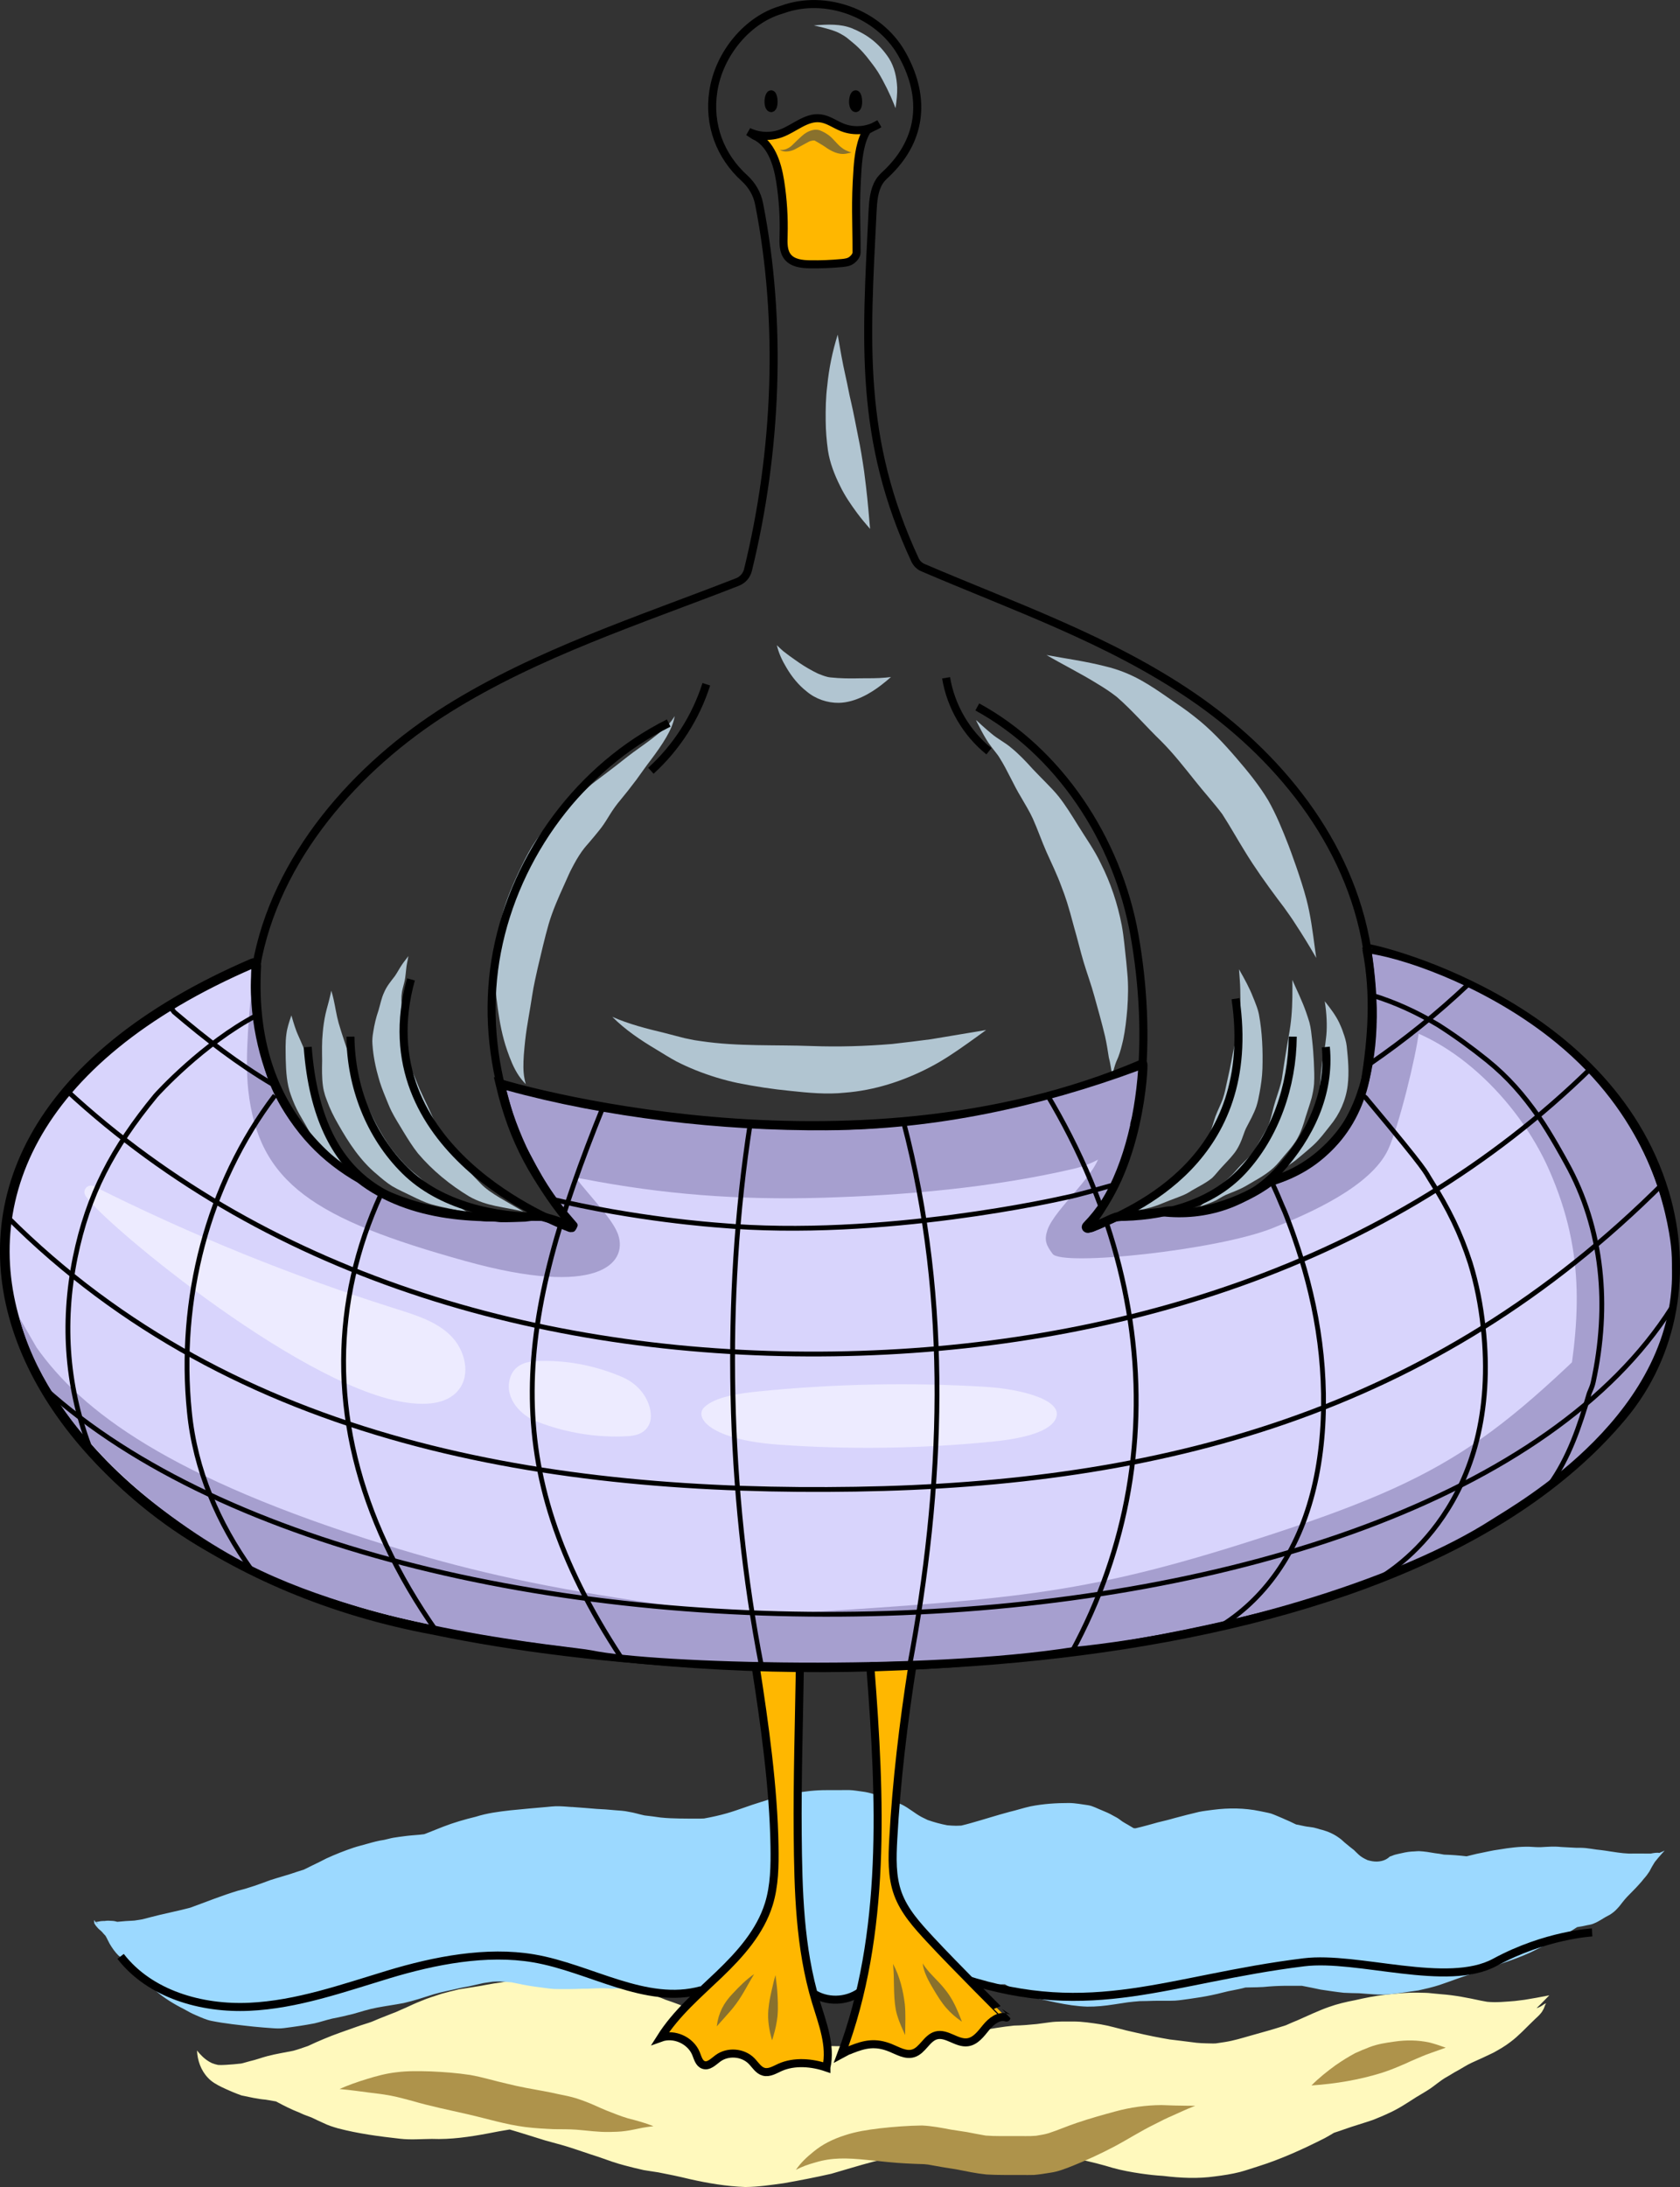 <?xml version="1.0" encoding="UTF-8" standalone="no"?>
<!-- Generator: Adobe Adobe Illustrator 24.2.0, SVG Export Plug-In . SVG Version: 6.00 Build 0)  -->

<svg
   version="1.1"
   x="0px"
   y="0px"
   width="2089.447"
   height="2718.824"
   viewBox="0 0 2089.447 2718.824"
   xml:space="preserve"
   id="svg157"
   sodipodi:docname="FoieGraph_logo_notext.svg"
   inkscape:version="1.1 (c4e8f9e, 2021-05-24)"
   xmlns:inkscape="http://www.inkscape.org/namespaces/inkscape"
   xmlns:sodipodi="http://sodipodi.sourceforge.net/DTD/sodipodi-0.dtd"
   xmlns="http://www.w3.org/2000/svg"
   xmlns:svg="http://www.w3.org/2000/svg"
   xmlns:rdf="http://www.w3.org/1999/02/22-rdf-syntax-ns#"
   xmlns:cc="http://creativecommons.org/ns#"
   xmlns:dc="http://purl.org/dc/elements/1.1/"><rect x="0" y="0" width="2089.447" height="2718.824" fill="#333333" stroke="none"/><defs
   id="defs161" /><sodipodi:namedview
   pagecolor="#ffffff"
   bordercolor="#666666"
   borderopacity="1"
   objecttolerance="10"
   gridtolerance="10"
   guidetolerance="10"
   inkscape:pageopacity="0"
   inkscape:pageshadow="2"
   inkscape:window-width="1280"
   inkscape:window-height="747"
   id="namedview159"
   showgrid="false"
   inkscape:zoom="0.12308296"
   inkscape:cx="1604.6087"
   inkscape:cy="824.64702"
   inkscape:window-x="0"
   inkscape:window-y="25"
   inkscape:window-maximized="0"
   inkscape:current-layer="svg157"
   inkscape:pagecheckerboard="0"
   width="3999px"
   fit-margin-top="0"
   fit-margin-left="0"
   fit-margin-right="0"
   fit-margin-bottom="0" />
<style
   type="text/css"
   id="style2">
	.st0{fill:#FFF9BD;}
	.st1{fill:#9CD9FF;}
	.st2{fill:#AE934B;}
	.st3{opacity:0.871;fill:#C3DAE8;}
	.st4{fill:none;stroke:#000000;stroke-width:10;stroke-miterlimit:10;}
	.st5{fill:#D8D4FC;stroke:#000000;stroke-width:12;stroke-miterlimit:10;}
	.st6{fill:#A69FCF;}
	.st7{fill:none;}
	.st8{fill:#EDEBFF;}
	.st9{fill:#FFB700;stroke:#000000;stroke-width:10;stroke-miterlimit:10;}
	.st10{stroke:#000000;stroke-width:10;stroke-miterlimit:10;}
	.st11{fill:none;stroke:#000000;stroke-width:7;stroke-miterlimit:10;}
	.st12{opacity:0.871;fill:#786634;}
	.st13{fill:none;stroke:#000000;stroke-width:6;stroke-miterlimit:10;}
	.st14{stroke:#000000;stroke-miterlimit:10;}
	.st15{font-family:'CourierPrime';}
	.st16{font-size:350.534px;}
	.st17{letter-spacing:7;}
</style>
<g
   id="Layer_9"
   transform="translate(-928.184,-328.886)">
	<path
   class="st0"
   d="m 2848.04,2820.84 c -0.88,0.81 -2.04,1.17 -2.94,1.95 -1.15,0.67 -2.4,1.16 -3.59,1.78 -0.75,0.26 -1.5,0.48 -2.26,0.69 1.67,-1.55 3.32,-3.12 4.94,-4.74 3.64,-3.7 7.28,-7.39 10.9,-11.11 -5.39,1.04 -10.79,2.06 -16.18,3.06 -14.78,2.66 -15.25,2.63 -26.67,3.98 -11.38,0.88 -22.92,2.11 -34.32,1.01 -2.57,-0.43 -5.13,-0.93 -7.7,-1.4 -16.25,-3.52 -32.59,-6.79 -49.2,-8.01 -5.4,-0.39 -10.76,-1.11 -16.15,-1.55 -4.5,-0.36 -9.03,-0.21 -13.54,-0.43 -13.51,-0.2 -27.02,1.06 -40.43,2.63 -12.57,1.41 -24.96,3.88 -37.28,6.71 -11.02,2.12 -22.01,4.64 -32.58,8.43 -13.13,4.64 -25.68,10.67 -38.41,16.27 -5.12,2.08 -10.19,4.26 -15.23,6.53 -14.52,4.68 -29.2,8.87 -43.91,12.89 -10.52,2.99 -20.97,6.23 -31.8,7.92 -3.82,0.6 -7.64,1.17 -11.47,1.73 -3.9,0.22 -7.83,-0.06 -11.74,-0.09 -4.05,-0.1 -8.1,-0.29 -12.12,-0.69 -6.97,-0.95 -13.95,-1.79 -20.93,-2.64 -4.14,-0.46 -8.28,-1 -12.42,-1.49 -2.92,-0.5 -5.84,-1.05 -8.77,-1.55 -15.35,-2.69 -30.53,-6.27 -45.72,-9.77 -10.49,-2.59 -20.88,-5.75 -31.55,-7.52 -11.27,-1.71 -22.49,-3.47 -33.89,-3.49 -9.85,0.11 -19.77,-0.34 -29.56,1.03 -5.28,0.67 -10.56,1.4 -15.83,2.13 -9.48,0.93 -18.98,1.78 -28.5,1.93 -14.07,1.4 -28,3.94 -41.95,6.21 -16.66,2.99 -33.38,5.75 -49.92,9.38 -19.07,4.66 -38.45,7.95 -57.81,11.14 -0.78,0.05 -1.55,0.11 -2.33,0.14 -11.67,0.85 -23.22,-1.71 -34.88,-1.33 -15.33,-0.14 -30.67,0.34 -45.99,-0.21 -8.72,-0.32 -17.38,-1.34 -26.04,-2.29 -19.18,-2.88 -38.25,-6.29 -56.73,-12.34 -17.78,-4.57 -35.39,-9.82 -52.54,-16.34 -10.4,-4.86 -20.98,-9.3 -31.57,-13.74 -10.92,-4.68 -21.98,-8.99 -33.28,-12.68 -1.46,-0.61 -2.92,-1.21 -4.39,-1.79 -9.04,-3.59 -18.15,-7.03 -27.25,-10.46 -7.58,-2.11 -15.43,-3.14 -23.15,-4.63 -6.19,-1.28 -12.44,-2.21 -18.71,-2.99 -8.61,-1.3 -17.2,-2.7 -25.86,-3.69 l -1.57,-0.18 c -7.33,-1.03 -14.67,-2.02 -22.07,-2.34 -10.19,-0.34 -20.4,-0.07 -30.6,-0.14 -9.12,0 -18.25,-0.03 -27.33,0.96 -7.96,1.04 -15.91,2.1 -23.79,3.64 -6.11,0.83 -12.21,1.74 -18.26,2.95 -11.3,2.26 -22.74,3.71 -34.1,5.63 -7.19,1.61 -14.31,3.57 -21.43,5.47 -8.7,2.9 -17.52,5.48 -25.94,9.12 -6.48,2.5 -12.75,5.47 -19.06,8.37 -4,1.76 -8.04,3.43 -12,5.28 -3.89,1.43 -7.72,3.02 -11.59,4.53 -6.31,2.42 -12.56,4.99 -18.77,7.66 -6.17,2.22 -12.52,3.91 -18.67,6.2 -13.62,4.93 -27.42,9.42 -40.75,15.12 -6.57,2.72 -13.07,5.62 -19.5,8.66 -0.16,0.06 -0.33,0.12 -0.49,0.18 -5.98,2.01 -11.89,4.23 -18,5.83 -10.7,2.21 -21.53,3.81 -32.1,6.61 -7.29,1.9 -14.32,4.65 -21.68,6.27 -3.67,0.87 -7.23,2.19 -10.92,2.95 -6.38,0.67 -12.75,1.36 -19.16,1.66 -1.72,0.1 -3.44,0.17 -5.17,0.21 -1.46,0.03 -2.93,0 -4.39,-0.09 -2.66,-0.51 -5.27,-1.33 -7.79,-2.33 -1.17,-0.54 -2.3,-1.14 -3.39,-1.81 -5.9,-3.49 -10.84,-8.47 -15.06,-13.82 0.56,12.37 4.86,24.74 13.51,33.8 4.77,5.25 11.04,8.67 17.33,11.76 8.04,3.79 16.21,7.41 24.61,10.32 9.88,2.01 19.71,4.41 29.79,5.2 1.87,0.29 3.75,0.56 5.61,0.92 2.48,0.42 4.96,0.87 7.44,1.34 9.6,5.17 19.33,10.12 29.51,14.02 0.59,0.27 1.18,0.54 1.75,0.86 3.97,1.92 8.21,3.17 12.3,4.82 0.03,0.01 0.05,0.02 0.08,0.03 0.3,0.13 0.61,0.26 0.91,0.39 4.79,2.31 9.58,4.6 14.45,6.74 -0.03,-0.01 -0.06,-0.03 -0.09,-0.04 5.84,2.93 12.07,4.86 18.32,6.66 25.27,6.6 51.22,10.01 77.14,12.89 13.12,1.53 26.34,0.29 39.5,0.21 23.48,0.92 46.79,-2.52 69.8,-6.83 8.92,-1.85 17.91,-3.38 26.9,-4.87 14.75,4.3 29.38,9.03 44.06,13.55 8.78,2.58 17.7,4.68 26.45,7.38 13.62,4.18 27.02,9.09 40.61,13.35 10.54,3.75 21.05,7.6 31.9,10.37 7.87,2.05 15.73,4.12 23.69,5.81 6.04,1.1 12.15,1.79 18.2,2.82 13.08,2.48 26.13,5.24 39.08,8.39 22.66,5.13 45.73,8.98 68.97,9.82 16.04,-0.11 32,-2.53 47.87,-4.7 19.81,-3.46 39.55,-7.33 59.17,-11.77 17.35,-4.98 34.57,-10.38 52.03,-14.96 3.28,-0.85 6.59,-1.59 9.93,-2.13 3.95,-0.53 7.91,-1.07 11.86,-1.62 12.61,-1.54 25.35,-1.23 38.03,-1.36 52.62,-0.06 105.25,-0.01 157.87,-0.02 8.84,0.22 17.75,-0.41 26.57,0.25 4.92,0.77 9.83,1.58 14.73,2.44 13.12,2.9 26.17,6.14 39.02,10.08 11.24,3.15 22.77,5.21 34.31,6.94 9.46,1.39 18.94,2.5 28.49,3.04 21.37,2.62 43.13,3.66 64.5,0.6 10.36,-1.3 20.71,-2.86 30.85,-5.44 7.56,-2 14.94,-4.59 22.39,-6.93 28.76,-9 56.25,-21.58 83.1,-35.16 3.89,-2.13 7.73,-4.36 11.53,-6.66 4.41,-1.41 8.8,-2.91 13.15,-4.47 11.62,-4.16 23.53,-7.47 35.19,-11.5 6.87,-2.72 13.72,-5.55 20.38,-8.74 11.89,-5.34 22.73,-12.69 33.69,-19.67 5.9,-3.55 11.89,-6.96 17.61,-10.79 2.46,-1.69 4.83,-3.51 7.19,-5.34 4.53,-3.41 9.07,-6.85 14.08,-9.52 3.85,-2.1 7.41,-4.68 11.34,-6.64 6.28,-3.4 12.2,-7.45 18.7,-10.44 8.94,-3.87 17.71,-8.11 26.5,-12.26 7.56,-4.08 15.01,-8.39 21.79,-13.66 5.16,-3.79 9.83,-8.17 14.45,-12.6 5.28,-5.42 10.83,-10.56 16.17,-15.9 3.37,-3.12 6.93,-6.19 9.23,-10.21 0.22,-0.84 0.96,-1.47 1.26,-2.26 0.34,-0.74 0.55,-1.53 0.93,-2.26 0.66,-1.35 0.83,-2.89 1.82,-4.07 0.15,-0.19 0.28,-0.4 0.38,-0.63 -0.42,0.13 -0.83,0.29 -1.23,0.46 -0.66,0.21 -1.29,0.59 -1.87,1.03 z m -1589.18,118.25 c 0,0 0,0 0,0 2.06,0.28 4.11,0.56 6.17,0.83 -2.06,-0.28 -4.11,-0.55 -6.17,-0.83 z"
   id="path4" />
	<path
   class="st1"
   d="m 2996.66,2630.34 c -1.3,0.48 -2.95,1.22 -4.71,2.06 -2.62,-0.64 -6.94,0.03 -10.79,0.8 -9.12,-0.07 -18.23,-0.12 -27.34,-0.03 -4.39,-0.14 -8.76,-0.66 -13.11,-1.22 -3.27,-0.55 -6.55,-1.03 -9.85,-1.45 -3.85,-0.67 -7.73,-1.18 -11.59,-1.68 -1.78,-0.22 -3.56,-0.4 -5.34,-0.59 -4.48,-0.72 -8.98,-1.33 -13.5,-1.89 -4.12,-0.41 -8.26,-0.36 -12.39,-0.37 -6.18,-0.42 -12.37,-0.55 -18.54,-0.99 -8.17,-0.91 -16.34,-0.23 -24.51,0.21 -4.84,0.24 -9.66,-0.3 -14.49,-0.5 -12.52,-0.31 -24.96,1.29 -37.29,3.37 -9.49,1.19 -18.75,3.6 -28.14,5.36 -4.31,0.97 -8.61,2.03 -12.89,3.15 -9.32,-1.1 -18.67,-1.82 -28.06,-2.1 -0.06,-0.01 -0.12,-0.02 -0.18,-0.04 -3.61,-0.79 -7.28,-1.25 -10.95,-1.71 -6.5,-1.1 -13,-2.25 -19.59,-2.54 -3.08,-0.08 -6.13,0.44 -9.21,0.44 -5.84,0.38 -11.57,1.74 -17.27,3.04 -2.46,0.51 -4.89,1.14 -7.17,2.17 -1.04,0.37 -2.08,0.75 -3.13,1.12 -5.56,5.56 -14.11,7.02 -21.84,5.71 -1.91,-0.32 -3.79,-0.78 -5.65,-1.32 -4.43,-1.94 -8.25,-4.15 -11.07,-6.8 -2.1,-1.78 -3.89,-3.87 -5.9,-5.73 -5.55,-4.41 -3.4,-2.53 -9.39,-7.51 -3.17,-2.38 -5.74,-5.46 -9.09,-7.63 -6.31,-4.63 -13.53,-7.9 -21.08,-9.95 -2.89,-0.56 -5.61,-1.75 -8.48,-2.31 0.16,0.02 0.33,0.04 0.49,0.07 -1.96,-0.58 -3.98,-0.92 -6.01,-1.16 -1.07,-0.21 -2.16,-0.33 -3.24,-0.47 -0.09,-0.01 -0.19,-0.01 -0.29,-0.02 -0.18,-0.01 -0.31,-0.01 -0.41,-0.02 -0.05,-0.01 -0.08,-0.02 -0.14,-0.03 -0.44,-0.08 -0.89,-0.15 -1.34,-0.21 -1.04,-0.25 -2.1,-0.42 -3.16,-0.56 0.22,0.03 0.44,0.06 0.66,0.09 -1.49,-0.33 -2.98,-0.65 -4.49,-0.9 0.08,0.01 0.17,0.02 0.25,0.03 -2.85,-0.66 -4.52,-1.01 -6.19,-1.21 -0.59,-0.28 -1.18,-0.56 -1.77,-0.83 -4.04,-2.08 -8.19,-3.89 -12.37,-5.66 -0.86,-0.4 -1.73,-0.8 -2.6,-1.19 -4.78,-1.96 -9.47,-4.15 -14.34,-5.87 -4.65,-1.34 -9.47,-2 -14.19,-3.1 -19.05,-3.96 -38.66,-4.1 -57.92,-1.63 -5.87,0.8 -11.77,1.42 -17.58,2.6 -10.35,2.42 -20.66,5.07 -30.92,7.84 -6.63,1.99 -13.38,3.54 -20.11,5.16 -9.29,2.63 -18.6,5.24 -28.01,7.41 -0.37,-0.01 -0.75,-0.02 -1.12,-0.05 -0.36,-0.02 -0.73,-0.05 -1.09,-0.07 -0.02,-0.01 -0.04,-0.01 -0.06,-0.02 -1.22,-0.66 -2.42,-1.34 -3.58,-2.09 -4.59,-2.95 -9.62,-5.15 -13.85,-8.67 -2.55,-2.05 -5.53,-3.4 -8.38,-4.97 -4.36,-2.6 -9.05,-4.54 -13.73,-6.49 -5.67,-2.17 -11.08,-5.36 -17.13,-6.34 -7.86,-1.06 -15.73,-2.68 -23.67,-2.74 -16.1,-0.04 -32.23,1.03 -48.04,4.18 -8.74,1.9 -17.25,4.79 -25.97,6.81 -15.77,4.19 -31.31,9.23 -47.02,13.65 -4.34,1.17 -8.68,2.46 -13.08,3.43 -2.16,0.14 -4.32,0.21 -6.49,0.22 -3.71,-0.03 -7.42,-0.3 -11.12,-0.64 -8.2,-1.58 -16.29,-3.8 -24.17,-6.54 -2.49,-1.23 -4.97,-2.47 -7.48,-3.66 -8.66,-4.61 -16.06,-11.35 -24.93,-15.63 -4.53,-1.86 -8.99,-3.89 -13.56,-5.65 -3.03,-1.04 -6.13,-1.9 -9.14,-3.01 -8.37,-3.15 -16.86,-6.22 -25.78,-7.33 -5.47,-0.62 -10.9,-1.76 -16.41,-1.91 -9.25,-0.04 -18.5,-0.02 -27.75,0.07 -28.12,-0.15 -55.79,6.11 -82.41,14.81 -14.24,4.25 -28.05,9.88 -42.33,13.98 -9.32,2.68 -18.82,4.73 -28.37,6.47 -6.54,0.34 -13.1,0.11 -19.64,0.14 -7.42,-0.06 -14.85,-0.1 -22.26,-0.46 -4.06,-0.18 -8.11,-0.48 -12.16,-0.9 -6.64,-0.98 -13.29,-1.85 -19.95,-2.59 -0.02,0 -0.05,-0.01 -0.07,-0.01 -6.48,-1.36 -12.79,-3.47 -19.35,-4.46 -5.97,-1.37 -12.05,-1.56 -18.12,-2.07 -7.29,-0.77 -14.6,-1.2 -21.92,-1.56 -9.74,-0.87 -19.49,-1.58 -29.24,-2.3 -0.32,-0.04 -0.64,-0.09 -0.97,-0.13 -0.23,0.03 -0.45,0.06 -0.67,0.08 -6.73,-0.5 -13.47,-1.12 -20.23,-0.97 -3.41,0.17 -6.8,0.45 -10.18,0.83 -15.33,1.32 -30.65,2.68 -45.96,4.23 -14.5,1.64 -29.05,3.5 -43,7.94 -13.83,3.37 -27.55,7.31 -40.84,12.47 -7.08,2.73 -14.1,5.63 -21.17,8.41 -0.77,0.29 -1.54,0.58 -2.31,0.86 -1.93,0.21 -3.85,0.44 -5.78,0.67 -6.15,0.54 -12.32,0.93 -18.45,1.76 -4.79,0.69 -9.61,1.18 -14.37,2.03 -3.77,0.69 -7.43,1.86 -11.18,2.6 -7.02,0.98 -13.85,2.84 -20.66,4.77 -5.8,1.7 -11.71,3.06 -17.45,4.96 -11.49,3.86 -22.76,8.32 -33.77,13.38 -5.92,3 -11.8,6.06 -17.82,8.84 -3.37,1.59 -6.67,3.31 -10,4.96 -2.82,0.96 -5.68,1.81 -8.52,2.72 -10.95,3.89 -22.22,6.77 -33.27,10.37 -13.19,4.92 -26.42,9.8 -40.12,13.12 -20.21,6.03 -39.75,14.04 -59.58,21.2 -16.51,4.42 -33.35,7.51 -49.86,11.93 -12.54,3.3 -8.77,2.4 -19.63,4.09 -3.57,0.32 -7.16,0.31 -10.73,0.61 -3.46,0.38 -6.93,0.64 -10.4,0.91 -2.16,-0.62 -4.37,-1.08 -6.64,-1.15 -3.13,-0.27 -6.25,-0.42 -9.36,0.16 -0.12,-0.02 -1.54,0.03 -1.88,-0.01 -1.82,-0.03 -3.64,0.29 -5.41,0.71 -1.28,0.38 -2.64,0.33 -3.96,0.47 -0.66,-0.75 -1.22,-1.59 -1.65,-2.49 -0.23,1.46 -0.02,2.85 0.46,4.14 -0.25,0.01 -0.5,0.02 -0.75,0.03 0.35,0.23 0.69,0.45 1.03,0.68 0.74,1.62 1.88,3.09 3.13,4.38 1.72,2.21 4.13,3.73 6.02,5.74 0.49,0.62 1.25,1.56 1.57,1.87 0.92,0.94 1.83,1.88 2.69,2.86 1.88,3.15 3.27,6.55 5.06,9.75 3.12,5.29 6.62,10.41 11.02,14.73 3.39,2.86 6.84,5.71 10.65,7.99 0.43,0.23 0.88,0.44 1.31,0.67 1.17,1.78 2.39,3.52 3.79,5.15 6.24,7.35 13.16,14.1 20.38,20.49 3.52,3.01 6.62,6.48 10.13,9.49 10.59,9.16 22.63,16.55 35.12,22.82 4.92,2.78 9.86,5.55 15.09,7.71 6.15,2.62 12.31,5.53 18.9,6.93 17.39,3.49 35.1,5.24 52.71,7.19 7.78,0.77 15.56,1.42 23.36,1.94 4.79,0.36 9.6,0.56 14.37,-0.1 12.65,-1.58 25.47,-3.48 38.01,-5.89 7.44,-1.71 14.67,-4.2 22.1,-5.95 8.75,-1.59 17.39,-3.68 26.03,-5.8 9.68,-2.77 19.31,-5.89 29.23,-7.73 11.17,-2.14 22.47,-3.63 33.63,-5.77 12.68,-2.88 25.01,-7.03 37.4,-10.95 10.17,-3 20.64,-4.85 30.94,-7.34 4.25,-1.11 8.62,-1.62 12.9,-2.53 5.76,-1.21 11.46,-2.67 17.21,-3.88 0.38,-0.09 0.76,-0.16 1.15,-0.23 3.7,-0.47 7.39,-1.04 11.07,-1.63 6.14,-0.45 12.31,-0.32 18.42,0.41 1.53,0.12 3.06,0.22 4.59,0.33 0.16,0.02 0.31,0.04 0.47,0.06 6.17,1.09 12.25,2.67 18.44,3.67 6.62,1.25 13.31,2.1 19.99,2.94 4.84,0.7 9.69,1.38 14.58,1.65 11.93,0.31 23.87,0.16 35.79,-0.32 7.25,0.24 14.47,-0.55 21.72,-0.59 5.17,-0.09 10.33,0.26 15.48,0.51 10.74,-0.33 21.49,-0.42 32.2,-1.49 1.14,-0.1 2.28,-0.23 3.42,-0.36 -2.47,0.47 -4.94,0.88 -7.43,1.06 -0.43,0.04 -1.82,-0.39 -0.7,0.14 3.37,1.56 7.27,1.58 10.86,2.42 6.73,1.23 13.51,2.2 20.33,2.63 1.78,1.54 4.24,1.86 6.51,2.23 4.5,0.81 9.07,0.46 13.61,0.5 9.98,0.12 20,-1.17 29.53,-4.18 0.64,-0.16 1.28,-0.35 1.92,-0.5 1.82,-0.14 3.56,-0.57 4.96,-1.91 0.64,-0.49 1.18,-1.02 1.65,-1.58 6.04,0.86 12.1,1.55 18.2,1.88 17.59,1.02 35.22,0.54 52.83,0.75 9.38,0.2 18.64,-1.32 27.91,-2.62 4.09,-0.68 8.18,-1.42 12.27,-2.17 2.3,2.89 6.14,4.96 10.25,6.19 0.91,0.35 1.83,0.66 2.77,0.93 0.82,2.22 2.37,4.16 4.53,5.29 2.36,1.56 5.34,1.32 8,1.97 9.12,1.4 18.5,2.1 27.66,0.7 4.28,-0.5 8.18,-2.47 12.04,-4.24 0.65,-0.32 1.29,-0.65 1.94,-0.97 1,-0.21 2,-0.42 3,-0.65 3.69,-0.88 7.3,-2.07 10.9,-3.27 3.22,-0.49 7.46,-1.2 13.17,-2.35 7.9,-1.26 15.68,-3.01 23.42,-5 8.6,-2.11 17.21,-4.15 25.74,-6.54 6.23,-1.69 12.34,-3.83 18.56,-5.56 2.15,-0.19 4.92,-0.31 10.09,-0.33 6.5,-0.01 13.02,-0.23 19.49,0.39 3.32,0.83 6.65,1.67 10.03,2.26 3.58,0.97 7.19,1.83 10.8,2.68 5.57,1.55 10.95,3.77 16.72,4.51 6.15,1.05 12.38,1.13 18.59,1.58 3.91,0.36 7.82,0.34 11.74,0.19 10.02,5.63 20.26,10.87 30.84,15.33 4.13,1.46 8.52,2.02 12.78,3.02 6.82,1.42 13.62,2.96 20.45,4.36 12.61,2.62 25.43,4.66 38.32,5.07 11.05,0.16 22.04,-1.01 32.95,-2.7 5.84,-0.96 11.69,-1.76 17.54,-2.66 4.95,-0.59 9.91,-1.12 14.88,-1.46 6.02,-0.13 12.05,-0.16 18.06,-0.44 1.05,0 2.09,-0.01 3.14,-0.01 7.58,-0.09 15.17,0.11 22.75,-0.19 6.28,-0.42 12.49,-1.52 18.74,-2.31 0.36,-0.05 0.72,-0.1 1.08,-0.16 8.64,-1.19 17.24,-2.59 25.78,-4.39 9.31,-1.81 18.36,-4.74 27.73,-6.27 4.74,-0.98 9.51,-1.87 14.16,-3.2 9.88,-0.25 19.77,-0.12 29.62,-1.27 8.02,-0.61 16.04,-0.89 24.08,-0.84 5.51,0.11 11.06,-0.17 16.57,0.01 7.85,1.48 15.67,3.1 23.49,4.75 9.49,1.36 18.96,2.89 28.5,3.9 6.35,0.41 12.72,0.42 19.08,0.59 12.61,0.91 25.28,2.38 37.94,1.33 7.09,-0.71 14.13,-1.76 21.18,-2.77 4.87,-0.63 9.73,-1.3 14.58,-2.06 8.83,-1.93 17.65,-3.97 26.26,-6.74 14.87,-4.92 29.35,-11.02 44.53,-14.99 11.35,-3.63 22.52,-7.83 33.67,-12.04 11.77,-3.91 23.44,-8.23 34.74,-13.33 11.2,-5.36 22.23,-11.11 33.1,-17.11 5.38,-2.94 10.96,-5.52 16.16,-8.8 3.05,-1.82 6.05,-3.72 9.02,-5.68 4.48,-0.67 8.93,-1.52 13.33,-2.56 2.83,-0.44 5.62,-1.03 8.2,-2.32 2.77,-1.03 5.28,-2.59 7.84,-4.05 3.67,-2.37 7.49,-4.48 11.37,-6.5 3.33,-2.11 6.48,-4.56 9.1,-7.53 2,-1.98 3.72,-4.19 5.39,-6.45 5.14,-6.33 2.47,-3.28 6.8,-8.11 4.93,-5.26 10.25,-10.16 14.99,-15.59 2.11,-2.36 4.26,-4.7 6.15,-7.25 0.56,-0.63 1.13,-1.25 1.66,-1.91 1.32,-1.45 2.41,-3.08 3.51,-4.69 0.55,-0.71 1.09,-1.43 1.54,-2.2 2.02,-4 4.23,-7.91 6.65,-11.68 0.07,-0.09 0.11,-0.15 0.14,-0.19 1.81,-2.33 5.72,-6.99 9.13,-10.79 1.01,-1.15 2.22,-2.14 2.97,-3.51 -0.55,0.44 -1.13,0.82 -1.78,1.05 z m -1947.55,89.44 c -0.58,-0.32 -1.18,-0.68 -1.59,-0.96 -0.19,-0.18 -0.37,-0.38 -0.54,-0.58 0.4,0.24 0.82,0.46 1.22,0.69 0.49,0.31 1.11,0.6 1.77,0.86 -0.28,0 -0.57,-0.01 -0.86,-0.01 z m 1028,38.76 c -0.94,0.09 -1.88,0.18 -2.82,0.3 0.04,-0.01 0.08,-0.01 0.12,-0.02 -5.16,0.64 -10.36,0.88 -15.56,1.22 1.61,-0.42 3.23,-0.84 4.85,-1.23 4.48,-0.27 8.98,-0.32 13.48,-0.3 -0.03,0.01 -0.05,0.02 -0.07,0.03 z"
   id="path6" />
	<path
   class="st2"
   d="m 1709.33,2962.38 c -9.23,-2.72 -18.14,-6.4 -27.11,-9.88 -0.02,-0.01 -0.05,-0.02 -0.07,-0.03 -10.61,-4.25 -18.86,-9.05 -37.26,-15.04 -7.23,-2.23 -14.69,-3.65 -22.11,-5.16 -6.1,-1.35 -12.2,-2.72 -18.37,-3.77 -15.02,-2.69 -30.04,-5.34 -44.85,-9.05 -15.58,-3.46 -30.85,-8.28 -46.59,-11.04 -16.39,-2.49 -32.91,-3.75 -49.46,-4.44 -14.01,-0.37 -28.1,-0.74 -42.03,1.06 -12.82,1.39 -25.28,4.77 -37.56,8.59 -11.35,3.48 -22.61,7.39 -33.45,12.25 15.67,1.48 25.13,2.95 39.12,4.71 11.23,1.47 10.5,1.06 24.18,3.46 9.25,1.71 18.29,4.31 27.38,6.69 22.69,6.65 45.88,11.29 68.91,16.57 23.76,5.42 47.17,12.76 71.41,15.83 11.9,1.5 23.89,2.14 35.87,2.68 9.29,0.11 18.58,-0.05 27.85,0.62 13.6,1.06 27.14,3.12 40.81,2.85 6.79,-0.12 13.59,-0.27 20.32,-1.26 7.03,-0.91 13.92,-2.61 20.88,-3.97 5.02,-0.9 8.94,-1.38 13.7,-1.97 -10.23,-4.11 -20.88,-7 -31.57,-9.7 z"
   id="path8" />
	<path
   class="st2"
   d="m 2414.8,2946.7 c -2.76,0.01 -5.52,-0.02 -8.28,-0.03 -11.32,-0.08 -22.63,-0.36 -33.93,-0.84 -19.34,0.16 -38.71,2.81 -57.36,7.95 -15.93,4.29 -31.82,8.78 -47.45,14.07 -11.98,3.93 -23.5,9.12 -35.5,12.96 -5.01,1.57 -10.24,2.25 -15.4,3.16 -8.86,0.82 -17.81,0.22 -26.7,0.42 -12.02,-0.14 -24.09,0.33 -36.08,-0.66 -7.88,-1.27 -15.69,-2.91 -23.53,-4.38 -6.51,-1.06 -13.04,-2.01 -19.57,-3 -11.97,-2.25 -24.01,-4.62 -36.2,-5.15 -17.54,0.24 -35.07,1.58 -52.5,3.55 -14.75,1.78 -29.55,3.98 -43.67,8.72 -14.04,4.49 -27.52,10.98 -38.88,20.48 -8.15,6.55 -15.87,13.77 -21.72,22.49 7.55,-4.17 15.7,-6.93 23.99,-9.22 20.94,-6.32 38.85,-5.81 65,-3.17 2.01,0.19 11.07,1.19 25.59,2.61 14.94,1.49 29.94,2.2 44.94,2.62 1.72,0.12 3.44,0.32 5.15,0.54 11.47,2.18 22.97,4.12 34.51,5.85 12.55,2.41 25.05,5.16 37.78,6.43 14.71,0.92 29.5,0.5 44.23,0.65 4.99,-0.02 9.99,0.1 14.98,-0.08 6.79,-0.56 13.53,-1.66 20.24,-2.77 9.85,-1.35 19.11,-5.09 28.29,-8.74 17.38,-6.97 34.38,-14.89 50.97,-23.58 17.03,-9.01 33.26,-19.5 50.59,-27.95 7.6,-3.96 15.24,-7.8 23.15,-11.08 -0.53,0.22 -1.05,0.44 -1.58,0.66 9.08,-4.01 18.03,-8.33 27.3,-11.88 0.56,-0.21 1.1,-0.42 1.64,-0.63 z"
   id="path10" />
	<path
   class="st2"
   d="m 2724.09,2873.71 c -5.81,-2.09 -11.66,-4.03 -17.64,-5.57 -14.46,-3.22 -29.45,-3.36 -44.07,-1.21 -10.36,1.41 -20.83,3.04 -30.64,6.76 -6.17,2.33 -12.24,4.9 -18.24,7.64 -8.37,4.52 -16.46,9.56 -24.27,15 -10.52,7.67 -20.79,15.76 -29.92,25.08 29.9,-1.97 59.74,-6.99 88.35,-15.95 12.63,-4.14 20.31,-7.78 23.41,-9 3.97,-1.65 7.9,-3.4 11.78,-5.25 8.22,-3.43 9.28,-4.06 13.35,-5.71 7.25,-3.19 17.18,-6.28 29.58,-10.86 0.15,-0.06 0.31,-0.11 0.46,-0.17 -0.73,-0.25 -1.44,-0.5 -2.15,-0.76 z"
   id="path12" />
</g>
<g
   id="Layer_6"
   transform="translate(-928.184,-328.886)">
	<path
   class="st3"
   d="m 1745.91,1241.78 c -11.22,8.99 -14.1,10.73 -23.4,17.5 -9.07,6.34 -17.74,13.2 -26.39,20.08 -9.14,7.03 -18.29,14.04 -27.53,20.92 -11.74,8.52 -20.52,20.25 -31.34,29.78 -8.14,7.16 -16.74,13.81 -24.47,21.44 -8.54,8.97 -16.13,18.85 -22.68,29.37 -6.42,10.51 -11.78,21.64 -17.1,32.74 -7.01,14.93 -13.5,30.16 -18.26,45.97 -6.86,23.19 -10.25,47.39 -11.07,71.53 -0.52,17.06 1.19,34.09 3.54,50.96 2.42,17.75 5.74,35.43 11.64,52.38 3.84,11.06 8.11,22.15 14.71,31.89 2.54,3.66 5.38,7.11 8.52,10.28 -0.63,-2.4 -1.2,-4.83 -1.65,-7.28 -1.71,-8.67 -1.43,-18.22 -0.79,-28.74 2.26,-28.62 4.61,-38.25 8.12,-59.85 4.22,-25.9 3.16,-21.43 9.16,-48.45 4.36,-18.2 8.45,-36.48 13.59,-54.48 4.89,-16.68 11.95,-32.61 19.11,-48.41 6.65,-14.71 6.38,-14.68 9.98,-21.5 3.61,-6.98 7.47,-13.84 12.01,-20.26 6.16,-8.37 3,-3.79 15.44,-18.7 4.06,-4.96 8.23,-9.83 11.84,-15.13 3.9,-5.62 7.22,-11.62 11.05,-17.29 2.09,-3.09 4.25,-6.13 6.55,-9.06 0.49,-0.59 0.99,-1.19 1.48,-1.78 7.42,-8.92 14.63,-18.03 21.58,-27.32 6.07,-8.34 11.93,-16.82 18.23,-24.99 6.79,-9.08 13.45,-18.29 19.13,-28.11 4.66,-8.14 8.93,-16.81 10.34,-26.16 -5.23,9.09 -13.28,16.14 -21.34,22.67 z"
   id="path15" />
	<g
   id="g21">
		<path
   class="st3"
   d="m 2161.39,1241.01 c -0.05,-0.04 -0.11,-0.1 -0.19,-0.16 0.07,0.05 0.13,0.1 0.19,0.16 0,-0.01 0,-0.01 0,0 z"
   id="path17" />
		<path
   class="st3"
   d="m 2330.24,1538.56 c -0.3,-3.34 -0.62,-6.69 -0.93,-10.03 l 0.62,6.67 c -0.26,-2.81 -0.52,-5.63 -0.79,-8.44 0.21,2.24 0.42,4.48 0.63,6.72 -0.28,-3.11 -0.57,-6.22 -0.87,-9.33 -1.71,-14.98 -2.84,-30.07 -5.57,-44.91 -5.13,-26.65 -13.73,-52.64 -26,-76.86 -7.93,-16.82 -18.87,-31.91 -28.6,-47.7 -7.46,-12.08 -14.92,-24.19 -23.68,-35.38 -4.89,-6.21 -10.52,-11.8 -15.99,-17.49 -5.5,-5.67 -11.11,-11.24 -16.53,-16.99 -8.55,-9.5 -17.35,-18.84 -27.35,-26.85 -7.46,-6.3 -16.35,-10.62 -23.79,-16.97 0,0 0.01,0.01 0.01,0.01 0,0 -0.01,-0.01 -0.01,-0.01 -0.15,-0.13 -0.32,-0.25 -0.47,-0.39 0.1,0.08 0.2,0.16 0.29,0.24 -1.79,-1.49 -3.58,-2.99 -5.36,-4.5 -4.51,-3.93 -8.95,-7.94 -13.34,-12 -0.06,-0.06 -0.17,-0.07 -0.23,-0.01 -0.05,0.05 -0.05,0.12 -0.02,0.19 0,0 -0.01,0 -0.01,0 0.33,0.78 0.72,1.52 1.09,2.28 1.14,2.21 2.26,4.43 3.39,6.64 3.23,6.35 6.74,12.57 10.61,18.54 6.57,9.51 10.79,13.5 14.24,19.32 9.9,15.72 16.93,33.01 26.63,48.85 4.94,8.7 10.31,17.17 14.46,26.28 6.15,13.67 10.98,27.9 17.04,41.61 6.4,14.28 13.31,28.35 18.64,43.09 4.85,12.38 8.36,22.65 15.78,50.8 4.19,14.29 7.56,28.81 11.82,43.09 4.23,14.04 9.36,27.8 13.21,41.96 4.68,16.74 9.39,33.49 13.45,50.4 1.88,8.65 3.36,17.39 4.65,26.15 1.27,4.87 1.35,5.58 2.29,10.83 0.74,4.11 1.38,8.24 1.88,12.39 0.62,-3.19 1.38,-6.36 2.25,-9.49 2.37,-8.27 2.85,-8.45 5.38,-14.49 2.62,-6.83 4.32,-13.96 5.99,-21.06 2.71,-12.73 4.06,-25.69 5.18,-38.64 1.05,-14.81 1.44,-29.72 0.01,-44.52 z m -803.97,261.94 c -21.86,-22.25 -34.98,-38.95 -46.85,-57.41 -7.51,-11.88 -12.7,-24.99 -18.7,-37.65 -3.62,-7.71 -7.4,-15.36 -10.85,-23.15 -2.69,-6.33 -5.13,-12.76 -7.8,-19.1 -0.51,-1.27 -1.02,-2.55 -1.52,-3.82 -0.49,-1.33 -0.96,-2.67 -1.38,-4.03 -2.04,-6.25 -3.56,-12.65 -5.74,-18.85 -1.89,-5.75 -3.41,-11.63 -4.2,-17.64 -0.37,-4.55 -0.7,-4.42 -0.97,-18.23 0.93,-21.49 -2.98,-28.67 0.93,-43.47 1,-4.14 2.3,-8.2 2.9,-12.43 0.88,-6.13 1.49,-14.94 2.3,-18.27 0.59,-3.02 1.3,-6.02 1.66,-9.07 -2.22,3.34 -4.91,6.33 -7.18,9.64 -3.47,4.88 -6.12,10.27 -9.51,15.19 -4.94,6.47 -10.32,12.78 -13.45,20.39 -3.36,7.08 -4.71,14.82 -6.95,22.27 -3.04,8.78 -5.21,17.81 -6.59,27 -0.89,5.02 -1.39,10.12 -0.98,15.22 0.5,7.06 1.87,21.5 7.35,40.47 2.26,8.79 5.61,17.26 9.04,25.65 2.37,5.75 4.57,11.58 7.36,17.15 4.32,8.61 9.64,16.69 14.53,24.98 5.71,9.41 11.51,18.78 18.36,27.42 17.94,21.2 39.83,39.04 63.55,53.41 22.76,12.81 42.68,12.72 67.51,18.92 -19.4,-11.95 -41.39,-22.49 -52.82,-34.59 z"
   id="path19" />
	</g>
	<path
   class="st3"
   d="m 1469.96,1810.2 c -3.07,-2.08 -12.77,-11.21 -20.58,-18.11 -10.33,-8.73 -6.3,-4.83 -15.01,-12.87 -7.46,-7.54 -14.3,-15.68 -20.76,-24.09 -11.71,-16.69 -21.02,-34.85 -29.61,-53.3 -4.83,-10.36 -9.69,-20.72 -14.07,-31.27 -2.86,-8.66 -4.34,-17.72 -6.77,-26.5 -4.33,-14.52 -9.61,-28.75 -13.78,-43.32 -2.78,-9.87 -4.13,-20.06 -6.41,-30.04 -0.85,-3.46 -1.64,-6.95 -2.79,-10.32 -0.42,2.85 -1.19,5.64 -1.83,8.45 -1.57,6.84 -3.7,13.54 -5.24,20.39 -1.71,7.72 -2.83,15.57 -3.52,23.45 -1.17,11.57 -0.92,23.2 -0.75,34.8 -0.21,10.44 -0.42,20.9 0.98,31.28 0.53,4.09 1.5,8.11 2.71,12.04 0.3,0.96 0.65,1.9 1.01,2.83 0.43,1.18 0.88,2.35 1.32,3.52 3.6,10.16 8.46,19.8 13.82,29.14 13.05,22.97 27.72,45.61 48.34,62.53 5.98,5.22 12.06,10.39 18.81,14.6 7.76,4.64 16.12,8.16 24.19,12.22 7.9,3.83 15.8,7.76 24.23,10.3 15.07,4.26 30.6,6.6 45.82,10.25 -13.21,-8.89 -27.28,-16.51 -40.11,-25.98 z"
   id="path23" />
	<path
   class="st3"
   d="m 1344.3,1755.18 c -4.17,-8.96 -3.66,-8.54 -7.09,-18.95 -2.73,-11.16 -5.65,-22.27 -9.34,-33.16 -2.13,-6.83 -4.15,-13.7 -5.81,-20.66 -0.17,-0.84 -0.18,-0.61 -0.13,0.03 -0.86,-5.51 -3.15,-10.91 -4.55,-16.28 -2.59,-8.92 -5.14,-17.86 -8.43,-26.55 -3.75,-10.68 -10.91,-25.05 -12.77,-30.65 0.1,0.25 0.27,0.72 0.53,1.4 -0.65,-1.79 -1.29,-3.58 -1.91,-5.37 -1.32,-3.79 -2.36,-7.67 -3.52,-11.51 -0.23,-0.77 -0.47,-1.53 -0.71,-2.29 -0.06,0.19 -0.12,0.37 -0.18,0.56 -2.5,7.36 -5.02,14.75 -5.99,22.49 -1.48,10.45 -0.93,21.06 -0.86,31.58 0.42,15.1 1.22,30.66 6.57,44.9 2.81,7.92 6.16,15.64 10.27,22.98 2.68,4.88 5.63,9.6 8.37,14.44 3.1,5.27 5.8,10.77 9.13,15.89 12.18,18.64 26.83,29.08 45.87,39.81 -7.54,-9.96 -13.53,-17.18 -19.45,-28.66 z"
   id="path25" />
	<path
   class="st3"
   d="m 2494.02,1590.31 c -0.83,-4.15 -2.09,-8.2 -3.61,-12.15 -1.19,-3.22 -2.4,-6.43 -3.78,-9.58 -4.52,-11.68 -10.58,-22.65 -16.79,-33.5 -0.22,-0.41 -0.43,-0.82 -0.64,-1.22 0.03,0.5 0.06,1 0.08,1.5 0.21,3.96 0.59,7.9 0.87,11.85 0.6,7.53 0.62,15.09 0.74,22.63 -0.05,5.95 0.3,11.93 -0.28,17.86 -1.44,12.41 -1.15,7.9 -2.49,16.66 0.21,-1.19 0.42,-2.39 0.62,-3.58 -0.35,1.95 -0.68,3.9 -1.01,5.84 -0.91,5.09 -1.85,10.17 -2.84,15.25 -5.54,25.59 -4.62,25.58 -10.31,50.35 -1.8,7.63 -3.02,15.44 -5.64,22.85 -2.58,7.35 -6.36,14.21 -9.03,21.52 -2.62,7.53 -4.49,15.32 -7.5,22.71 -2.39,4.49 -5.43,8.6 -8.25,12.83 -3.16,4.83 -6.21,9.74 -9.08,14.76 -1.27,2.22 -2.6,4.42 -4.11,6.48 -2.51,2.81 -5.28,5.39 -7.89,8.11 -4.46,4.46 -8.51,9.29 -12.89,13.82 -3.76,3.65 -7.91,6.87 -11.9,10.25 -6.54,5.35 -12.23,11.64 -18.84,16.91 -4.82,4.04 -10.83,7.36 -17.49,11.27 8.18,-1.45 16.35,-3.11 24.17,-5.96 5.82,-2.01 11.44,-4.53 17.19,-6.72 5.33,-2.01 3.07,-1.17 10.19,-3.86 4.6,-1.75 9.21,-3.54 13.41,-6.13 9.5,-6.08 20.07,-10.55 28.81,-17.76 4.34,-4.13 7.83,-9.06 11.98,-13.37 4.58,-5.12 9.57,-9.87 13.83,-15.27 6.47,-7.44 10.35,-16.75 13.5,-26 0.69,-2.13 1.54,-4.21 2.43,-6.27 0.18,-0.37 0.35,-0.75 0.54,-1.13 4.53,-8.79 9.5,-17.43 12.73,-26.81 1.85,-5.68 3.02,-11.55 4.06,-17.43 l -0.16,0.9 c 1.87,-10.01 3.33,-20.1 3.67,-30.29 0.65,-22.51 -0.19,-45.14 -4.29,-67.32 z"
   id="path27" />
	<path
   class="st3"
   d="m 2562.25,1648.77 c -0.46,-8.81 -1.08,-17.61 -2.08,-26.38 -0.88,-7.62 -1.47,-15.33 -3.5,-22.75 -5.53,-18.15 -9.64,-27.16 -18.12,-45.66 -1.02,-2.3 -2.05,-4.6 -3.02,-6.92 0.07,3.33 0.07,6.66 0.05,9.99 0.06,15.79 -0.38,31.59 -2.57,47.25 -1.2,9.22 -2.93,16.64 -5.44,32.62 -0.85,4.99 -1.6,10 -2.36,15 -0.9,6.22 -1.81,12.45 -2.83,18.66 -0.35,1.78 -0.76,3.54 -1.22,5.29 -2.51,9.55 -6.08,18.78 -8.69,28.31 -2.27,8.39 -3.84,17.02 -7.27,25.05 -2.28,4.51 -4.98,8.8 -7.52,13.16 -3.02,5.12 -5.65,10.47 -8.88,15.47 -6.28,9.3 -6.29,8.15 -17.68,19.89 -3.72,3.75 -6.96,7.95 -10.68,11.69 -4.71,4.76 -9.88,9.04 -14.73,13.67 -3.9,3.45 -8.1,9.61 -9.55,11.15 -4.82,5.35 -10.43,9.92 -15.85,14.63 6.95,-2.35 13.98,-4.6 20.55,-7.9 5.25,-3 9.98,-6.19 15.76,-8.23 5.56,-2.32 11.24,-4.41 16.63,-7.12 5.36,-2.66 10.33,-6.02 15.55,-8.92 11.16,-6.25 22.09,-13.46 30.26,-23.46 7.55,-9.47 16.36,-18.09 22.44,-28.64 4.78,-8.47 7.83,-17.69 10.46,-27.01 2.48,-8 5.34,-15.88 7.57,-23.95 1.39,-5.71 2.51,-11.52 2.99,-17.38 0.6,-9.17 0.08,-18.35 -0.27,-27.51 z"
   id="path29" />
	<path
   class="st3"
   d="m 2603.16,1629.68 c -0.7,-6.06 -2.47,-11.9 -4.59,-17.6 -0.7,-2 -0.81,-3.15 -4.89,-12.02 -4.49,-9.28 -10.76,-17.46 -17.12,-25.5 -0.25,-0.34 -0.51,-0.67 -0.76,-1.01 0.06,0.36 0.11,0.72 0.17,1.08 0.31,2.25 0.49,3.23 0.69,5 1.97,14.73 2.13,29.38 0.68,40.12 -2.66,24.15 -3.7,14.87 -6.62,47.99 -0.44,5.14 -0.64,10.31 -1.39,15.41 -1.46,7.61 -3.57,15.08 -6.47,22.27 -4.91,13.08 -4.58,10.79 -10.62,25.11 -0.08,0.19 -0.17,0.38 -0.26,0.57 -2.45,5.06 -5.14,10.01 -8.06,14.82 -4.26,6.65 -8.08,13.57 -12.19,20.31 -4.48,6.63 -9.18,13.19 -12.53,20.49 8.05,-7.24 12.08,-9.17 20.41,-15.42 7.36,-6.16 15.55,-12.79 22.51,-19.22 7.6,-7.08 13.73,-15.51 20.2,-23.6 11.93,-14.3 19.83,-31.96 22.04,-50.48 1.91,-16.04 0.5,-32.32 -1.2,-48.32 z"
   id="path31" />
	<path
   class="st3"
   d="m 2029.59,1171.27 c -10.23,0.95 -20.52,0.8 -30.78,0.85 -12.62,0.31 -25.27,0.27 -37.83,-1.1 -0.76,-0.09 -1.52,-0.22 -2.28,-0.33 -0.58,-0.12 -1.17,-0.25 -1.75,-0.39 -3.91,-0.99 -7.68,-2.48 -11.41,-4.01 -1.1,-0.51 -2.2,-1.02 -3.3,-1.52 1.02,0.47 2.03,0.93 3.05,1.4 -1.97,-0.97 -3.93,-1.93 -5.87,-2.96 -7.83,-4.16 -15.35,-8.89 -22.53,-14.09 -4.93,-3.47 -9.85,-6.95 -14.55,-10.72 -2.75,-2.36 -5.33,-4.91 -7.97,-7.38 2.3,9.96 6.7,19.23 11.97,27.94 6.56,11.16 14.81,21.47 25.05,29.47 11.09,9.39 25.63,14.37 40.12,14.21 20.78,-0.43 40.35,-12.62 52.08,-21.63 4.4,-3.29 8.6,-6.84 12.73,-10.47 -2.96,0.39 -5.71,0.65 -6.73,0.73 z"
   id="path33" />
	<path
   class="st3"
   d="m 2132.7,1613.03 c -15.6,2.6 -31.21,5.2 -46.81,7.81 -16.06,2.19 -32.16,4.02 -48.26,5.9 -33.2,2.75 -66.54,3.75 -99.83,2.53 -45.83,-1.72 -91.92,0.72 -137.44,-6.04 -10.22,-1.6 -5.21,-0.43 -20.69,-3.74 -8.42,-2.06 -16.77,-4.44 -25.19,-6.53 -21.99,-5.29 -44.01,-10.82 -64.76,-19.98 16.07,16.13 35.02,28.87 54.52,40.47 8.29,4.98 16.42,10.25 24.95,14.81 7.91,4.08 16.04,7.74 24.29,11.08 17,6.75 34.52,12.19 52.43,15.94 21.61,4.31 43.41,7.66 65.35,9.78 22.41,2.37 45.05,4.62 67.55,2.22 36.81,-2.82 72.57,-14.36 105.25,-31.3 16.74,-8.58 32.3,-19.21 47.63,-30.07 6.28,-4.3 14.43,-10.47 22.96,-16.55 -7.33,1.27 -14.64,2.48 -21.95,3.67 z"
   id="path35" />
	<path
   class="st3"
   d="m 2010.29,986.01 c -0.06,-0.66 -0.12,-1.31 -0.18,-1.97 -0.3,-3.34 -0.58,-6.69 -0.88,-10.03 -1.62,-18.48 -2.59,-30.51 -6.34,-59.32 -2.11,-14.3 -4.33,-28.57 -7.33,-42.71 -2.88,-14.28 -5.49,-28.62 -8.77,-42.82 -2.64,-10.75 -4.43,-21.69 -6.94,-32.47 -3.9,-17.12 -6.86,-34.44 -9.79,-51.75 -6.52,20.69 -10.92,41.99 -13.01,63.59 -1.88,14.43 -2.07,28.98 -1.95,43.51 0.09,12.32 1.13,24.65 2.82,36.85 2.39,15.49 8.17,30.27 15.15,44.23 5.81,12.09 13.47,23.19 21.42,33.96 4.91,6.56 10.18,12.86 15.58,19.02 0.09,0.1 0.18,0.2 0.27,0.31 -0.03,-0.14 -0.04,-0.27 -0.05,-0.4 z"
   id="path37" />
	<path
   class="st3"
   d="m 2563.55,1507.71 c -2.74,-20.45 -5.31,-40.99 -10.57,-60.98 -6.51,-24.96 -20.21,-61.73 -22.22,-66.87 -7.47,-19.2 -15.23,-38.38 -25.45,-56.31 -11.12,-18.49 -24.77,-35.25 -38.81,-51.58 -16.12,-18.78 -33.05,-36.99 -52.68,-52.16 -9.8,-7.91 -20.28,-14.93 -30.66,-22.06 -11.77,-8.19 -23.58,-16.37 -36.14,-23.33 -13.76,-7.62 -28.46,-13.48 -43.79,-17.09 -24.76,-6.4 -49.8,-9.74 -73.51,-14.13 20.86,12.16 42.54,22.86 63.07,35.6 8.48,5.07 16.77,10.46 24.52,16.59 19.52,17.02 36.34,36.82 54.95,54.79 15.32,15.31 28.63,32.39 42.14,49.27 11.04,14 23.15,27.14 33.85,41.39 9.86,15.21 18.65,31.08 28.22,46.47 12.42,20.38 26.34,39.79 40.57,58.93 2.57,3.51 5.23,6.95 7.87,10.4 4.8,6.82 9.78,13.52 14.19,20.6 8.46,12.83 16.53,25.92 24.23,39.23 0.63,1.09 1.25,2.19 1.87,3.29 -0.57,-4 -1.11,-8.03 -1.65,-12.05 z"
   id="path39" />
	<path
   class="st3"
   d="m 2044.03,437.94 c -0.59,-12.64 -3.25,-25.48 -10.18,-36.53 -13.07,-19.87 -28.99,-30.41 -46.23,-37.4 -13.86,-5.44 -29.46,-5.03 -47.27,-3.49 13.39,2.85 26.38,6.42 32.82,10.14 8.4,4.56 8.26,5.35 15.74,11.3 10.09,8.31 16.79,16.73 20.62,21.83 4.19,5.69 4.7,5.6 10.7,14.76 7.68,12.59 15.13,27.95 19.93,40.15 0.62,1.54 1.23,3.08 1.82,4.62 0.06,-0.43 0.12,-0.85 0.18,-1.28 1.12,-7.99 2.05,-16.03 1.87,-24.1 z"
   id="path41" />
</g>
<g
   id="Layer_8"
   transform="translate(-928.184,-328.886)">
	<path
   class="st4"
   d="m 1078.17,2760.98 c 36.43,47.08 100.47,65.36 159.94,62.67 59.47,-2.69 116.45,-23.11 173.44,-40.31 56.99,-17.2 121.66,-29.86 180.35,-19.88 70.71,12.02 139.42,58.61 208.56,39.53"
   id="path44" />
	<path
   class="st4"
   d="m 1941.84,2808.21 c 18.16,10.5 42.81,8.32 58.84,-5.21"
   id="path46" />
	<path
   class="st4"
   d="m 2126.23,2788.54 c 161.87,52.5 254.83,0.55 423.74,-20.22 67,-8.24 178.17,32.19 237.51,0 62.97,-34.16 120.86,-37.11 120.86,-37.11"
   id="path48" />
</g>
<g
   id="Layer_2"
   transform="translate(-928.184,-328.886)">
	<path
   class="st5"
   d="m 2278.7,1852.37 c -1.99,1.99 0.76,5.32 3.42,4.41 11.53,-3.96 32.65,-14.26 33.46,-14.35 24.36,-2.52 37.19,-4.07 54.55,-5.86 6.01,-0.62 12.33,-3.32 17.98,-1.21 20.66,7.72 86.11,-10.65 119.66,-37.14 0.12,-0.09 0.25,-0.16 0.4,-0.2 68.13,-18.16 111.86,-81.67 118.52,-123.55 8.72,-54.77 12.95,-109.01 1.83,-165.99 -0.46,-2.35 297.7,63.32 369.49,303.32 28.75,96.1 12.29,199.69 -51.95,276.73 -291.36,349.45 -1081.51,349.65 -1478.38,266.61 -508.63,-93.87 -782.95,-588.81 -225.15,-828.77 2.16,-0.93 4.52,0.75 4.39,3.09 -5.53,98.49 21.89,178.74 91.49,241.24 68.69,61.68 169.2,79.45 262.21,70.55 0.8,-0.08 1.42,0.49 2.19,0.71 12.7,3.49 25.36,6.87 36.26,13.72 2.26,1.42 3.84,-3 2.12,-5.04 -47.13,-56.12 -73.72,-102.79 -90.56,-173.98 0,0 432.89,132.16 798.55,-24.87 1.19,-0.52 -3.98,134.08 -70.48,200.58 z"
   id="path51" />
	<g
   id="Layer_11">
		<path
   class="st6"
   d="m 952.39,1967.25 c 34.22,132.64 166.81,241.81 268.98,298.23 164.79,91 414.63,109.2 442.91,115.09 78.86,16.43 413.74,25.53 600.36,-4.35 -497.59,-41.77 -670.59,-68.86 -856.2,-126.53 -270.15,-83.93 -378.85,-166.59 -434.75,-245.62"
   id="path53" />
		<path
   class="st6"
   d="m 1864.18,2338.82 c 4.41,5.72 2.75,13.82 1.6,20.96 -1.15,7.13 -0.71,16.03 5.64,19.47 2.88,1.56 6.33,1.55 9.6,1.5 56.39,-0.85 112.78,-1.71 169.17,-2.56 4.41,-0.07 9,-0.18 12.92,-2.21 7.93,-4.11 10.21,-14.37 10.23,-23.31 0.02,-8.94 -9.49,-9.07 -5.33,-16.97 -71.68,0.01 -137.85,6.76 -203.83,3.12 z"
   id="path55" />
		<path
   class="st6"
   d="m 3007.4,1899.33 c 9.5,185.64 -192.39,298.28 -225,319.2 -106.36,68.26 -311.79,134.39 -505.51,156.41 -128.86,14.65 -350.63,-21.17 -509.63,-39.23 -14.38,-1.63 140.46,-0.68 154.9,-1.64 274.94,-18.29 358.69,-22.92 588.24,-98 242.28,-79.25 288.04,-126.96 497,-335.91"
   id="path57" />
		<path
   class="st6"
   d="m 2639.73,1602.12 c -0.01,0.07 -0.13,-3.39 -0.05,-3.38 90.19,11.75 177.02,97.51 215.41,185.09 46.15,105.29 38.42,190.09 18.05,300.89 112.32,-39.88 143.41,-138.46 132.36,-214.12 -7.27,-49.78 -32.35,-155.61 -141.73,-245.29 -79.96,-65.56 -179.11,-101.99 -229.46,-110.55 2.92,18.73 7.43,65.57 5.42,87.36 z"
   id="path59" />
		<path
   class="st6"
   d="m 2335.65,1720.06 c -8.11,46.89 -26.18,94.51 -59.79,128.88 -1.79,1.83 -2.68,4.44 -2.09,6.93 1.15,4.87 6.33,6.26 8.99,5.55 4.69,-1.25 4.98,-1.65 8.42,-2.92 11.29,-4.18 12.47,-5.96 25.21,-11.19 23.04,-2 42.99,-4.68 65.7,-7.8 45.31,3.31 91.5,-9.73 128.33,-36.79 32.24,-10.83 64.49,-30.21 85.98,-56.56 21.49,-26.35 33.78,-58.37 37.92,-92.13 2.34,-19.13 6.03,-59.84 8.01,-76.02 -3.37,30.45 54.65,-3.61 50.62,32.85 -3.37,30.45 -25.32,119.49 -38.38,147.21 -21.59,45.81 -97.09,79.07 -144.15,97.78 -68.57,27.27 -261.44,47.63 -273.11,31.79 -7.95,-10.8 -10.69,-16.82 -6.44,-29.53 9.13,-27.33 65.12,-71.24 66.04,-100.04 0.93,-29.63 33.23,-10.88 38.74,-38.01 z"
   id="path61" />
		<path
   class="st6"
   d="m 1579.78,1748.88 c 23.15,44.98 34.67,65.02 65.48,100.03 2.12,2.4 1.5,4.05 0,6.94 -2.6,4.99 -4.68,5.29 -7.23,3.58 -4.59,-3.08 -9.53,-4.35 -13.35,-5.78 -11.89,-4.44 -12.81,-3.8 -24.85,-7.5 -3.02,-0.93 -16.81,1.37 -18.34,1.42 -47.41,1.84 -23.37,-0.27 -48.65,-0.27 -54.24,-4.6 -106.23,-14.93 -147.27,-45.34 -33.7,-16.48 -63.37,-38.33 -87.33,-67.94 -23.96,-29.61 -41.15,-63.68 -45.76,-101.6 -2.61,-21.5 -13.27,-64.75 -10.43,-84.91 -3.58,37.15 -9.61,95.32 -5.12,136.28 12.74,116.22 82.28,160.6 270.2,212.81 165.28,45.92 201.6,2.61 189.99,-32.42 -10.18,-30.7 -72.57,-80.03 -73.6,-112.39 -1.04,-33.27 -30.1,9.69 -43.74,-2.91 z"
   id="path63" />
		<path
   class="st6"
   d="m 2344.58,1659.49 c -122.55,45.35 -253.14,73.63 -386.83,74.54 -133.69,0.91 -276.62,-15.96 -399.64,-49.77 7.85,30.5 15.4,57.56 32.01,82.74 13.12,19.88 63.36,27.47 63.36,27.47 99.32,19.22 192.56,26.46 297.69,23.4 101.43,-2.95 211.25,-12.43 312.65,-36.07 15.82,-3.69 30.76,-10.51 43.13,-19.66 33.03,-24.41 35.06,-67.31 37.63,-102.65 z"
   id="path65" />
		<path
   class="st8"
   d="m 1430.12,2071.96 c 24.23,3.96 53.13,3.97 68.45,-15.21 15.6,-19.52 7.83,-50.12 -10.01,-67.62 -17.84,-17.49 -42.78,-25.23 -66.61,-32.74 -129.43,-40.8 -255.59,-91.94 -376.9,-152.77 -6.68,-3.35 -14.04,3.3 -11.3,10.25 9.36,23.75 261.36,236.05 396.37,258.09 z"
   id="path67" />
		<path
   class="st8"
   d="m 1701.04,2040.31 c -34.49,-14.53 -70.54,-21.07 -106.4,-19.3 -12.64,0.62 -27.77,4.84 -32.39,22.1 -6.73,25.14 14.96,45.79 32.76,52.71 36.91,14.36 75.29,20.61 113.45,18.5 10.23,-0.57 21.95,-2.96 27.51,-15.57 5.57,-12.6 -1.44,-44.34 -34.93,-58.44 z"
   id="path69" />
		<path
   class="st8"
   d="m 1895.25,2124.72 c 86.82,6.41 176.93,5.21 265.98,-3.52 31.38,-3.08 68.69,-9.93 78.92,-26.6 14.89,-24.27 -40.55,-38.81 -85.31,-41.59 -92.83,-5.77 -188.7,-3.86 -283.44,5.65 -25.4,2.55 -54.37,7.06 -67.28,19.67 -12.91,12.61 6.84,40.17 91.13,46.39 z"
   id="path71" />
	</g>
	<path
   class="st4"
   d="m 1439.32,1546.43 c -58.72,211.01 182.02,302.98 197.8,309.05 0.26,0.1 0.52,0.15 0.8,0.15 v 0 c 1.94,0 2.96,-2.29 1.69,-3.76 -79.1,-91.61 -116.24,-220.56 -93.35,-339.73 23.2,-120.81 104.13,-229.75 213.62,-284.42"
   id="path74" />
	<path
   class="st4"
   d="m 1364.05,1617.59 c 0.52,61.76 24.11,123.16 67.86,166.44 43.75,43.29 111.47,58.25 172.81,57.69"
   id="path76" />
	<path
   class="st4"
   d="m 1248.05,1523.43 c -8.73,52.08 4.57,116.88 24.59,159.66 24.24,51.79 59.56,86.79 102.78,111.6 31.28,24.55 70.22,37.91 109.57,43.63 39.35,5.72 79.37,4.22 119.05,1.6"
   id="path78" />
	<path
   class="st4"
   d="m 1310.88,1630.51 c 13.06,177.42 117.72,195.9 173.5,207.03"
   id="path80" />
	<path
   class="st9"
   d="m 2006.92,490.51 c -8.44,12.05 -11.17,32.89 -12.17,47.61 -3.2,47.35 -1.23,60.91 -1.23,104.53 0,3.7 -2.86,7.01 -5.71,9.36 -3.45,2.84 -8.16,3.46 -12.6,3.88 -13.17,1.25 -26.4,1.77 -39.62,1.57 -10.08,-0.16 -21.41,-1.34 -27.75,-9.23 -5.7,-7.09 -5.37,-17.14 -5.09,-26.26 0.69,-22.64 -0.73,-45.34 -4.24,-67.7 -3.54,-22.58 -11.57,-47.79 -32.35,-56.97 l -7.18,-4.68 c 12.58,6.12 27.63,6.88 40.75,2.04 16.56,-6.1 31.18,-20.78 48.69,-18.65 9.82,1.19 18.13,7.6 27.33,11.25 14.87,5.91 32.5,4.19 45.97,-4.47 z"
   id="path82" />
	<path
   class="st4"
   d="m 2464.85,1570.43 c 29.28,199.63 -126.19,262.89 -178.94,285.05 -0.23,0.1 -0.48,0.15 -0.73,0.15 v 0 c -1.77,0 -2.71,-2.29 -1.55,-3.76 72.44,-91.61 76.62,-240.56 55.66,-359.73 -21.25,-120.81 -95.37,-229.75 -195.64,-284.42"
   id="path84" />
	<path
   class="st4"
   d="m 2535.99,1617.59 c -0.48,61.76 -22.08,123.16 -62.15,166.44 -40.07,43.28 -102.09,58.25 -158.26,57.69"
   id="path86" />
	<path
   class="st4"
   d="m 2577.13,1630.51 c 5.74,58.29 -20.52,111.6 -58.18,153.11 -37.67,41.51 -92,58.47 -145.03,52.3"
   id="path88" />
	<path
   class="st4"
   d="m 2505.51,1798.8 c 119.63,-33.02 144.52,-156.8 123.03,-290.33 -21.49,-133.53 -112.81,-242.6 -217.64,-314.05 -103.69,-70.67 -221.46,-111.25 -335.14,-160.01 -2.05,-0.88 -5.12,-2.62 -7.8,-6.49 -0.6,-0.87 -1.25,-1.88 -1.6,-2.63 -70.05,-150.66 -61.06,-270.6 -52.92,-434.24 0.62,-12.48 1.74,-25.86 8.38,-36.5 2.04,-3.27 4.77,-6 7.59,-8.62 49.48,-46.18 48.23,-101.41 20.01,-150.74 -28.46,-49.77 -94.34,-73.97 -147.98,-54.56 -0.74,0.27 -1.49,0.51 -2.25,0.74 -40.78,12.01 -76.66,53.71 -83.85,101.07 -6.35,41.82 8.6,80.62 38.74,107.96 9.24,8.38 15.74,19.39 18.15,31.67 28.99,147.46 22.34,308.17 -13.79,455.44 -1.66,6.78 -6.51,12.34 -13.01,14.88 -122.21,47.69 -248.42,88.09 -359.76,157.59 -114.47,71.45 -215.25,185.95 -238.72,319.47"
   id="path90" />
	<path
   class="st9"
   d="m 1955.97,2899.1 c 6.15,-27.28 -4.97,-55.05 -13.06,-81.81 -20.26,-67.06 -21.97,-138.19 -22.61,-208.27 -0.61,-67.04 1.62,-140.1 2.68,-207.13 -15.19,-1.1 -37.62,-1.3 -54.97,-1.3 11.13,71.31 22.29,151.07 23.42,223.25 0.38,24.33 0.13,49.1 -7.1,72.32 -10.67,34.28 -35.52,62.09 -61.35,86.89 -25.83,24.8 -53.68,48.19 -73.18,79.09 16.67,-6.05 37.27,3.15 44,19.65 2.2,5.4 3.8,12.16 9.27,14.1 6.49,2.3 12.42,-4.02 17.95,-8.13 12.25,-9.1 31.06,-7.66 41.8,3.2 4.84,4.89 8.61,11.67 15.23,13.45 6.81,1.83 13.56,-2.41 19.99,-5.33 18.12,-8.24 40.5,-6.01 57.93,0.02 z"
   id="path92" />
	<path
   class="st9"
   d="m 2084.81,2739.72 c -15.82,-17.08 -32.02,-34.79 -39.97,-56.73 -7.75,-21.4 -6.92,-44.85 -5.69,-67.6 3.86,-71.56 12.64,-144.73 23.84,-216.11 -12.37,0 -33.44,0.89 -50.68,0.88 -1.28,0 -1.99,1 -1.6,2.21 v 0 c 0.04,0.13 0.07,0.27 0.08,0.4 12.41,160.59 20.33,330.55 -36.32,479.93 l 8.44,-4.52 c 1.41,-0.14 2.63,-0.9 3.95,-1.43 16.87,-6.71 29.87,-9.6 48.35,-2.27 9.45,3.75 19.25,10.02 28.94,6.98 11.63,-3.65 16.67,-19.11 28.45,-22.24 13.08,-3.48 25.57,10.32 38.99,8.53 9.93,-1.32 16.58,-10.51 22.95,-18.3 6.37,-7.78 15.85,-15.48 25.39,-12.43 0,0.02 -65.68,-65.5 -95.12,-97.3 z"
   id="path94" />
	<path
   class="st10"
   d="m 1887.89,446.34 c 2.16,1.32 3.18,9.75 1.73,14.31 -1.45,4.56 -4.65,3.03 -5.44,-2.61 -0.8,-5.64 1.25,-13.2 3.71,-11.7 z"
   id="path96" />
	<path
   class="st10"
   d="m 1993.05,446.34 c 2.16,1.32 3.18,9.75 1.73,14.31 -1.45,4.56 -4.65,3.03 -5.44,-2.61 -0.79,-5.64 1.26,-13.2 3.71,-11.7 z"
   id="path98" />
	<path
   class="st4"
   d="m 1806.63,1179.53 c -13.02,41.05 -37.06,78.55 -68.93,107.52"
   id="path100" />
	<path
   class="st4"
   d="m 2104.86,1171.5 c 5.84,35.55 25.19,68.72 53.26,91.3"
   id="path102" />
	<path
   class="st11"
   d="m 946.47,1969.25 c 31.44,115.43 130.94,222.05 238.76,283.65 107.82,61.6 229.95,93.84 352.24,115.42 336.25,59.34 687.24,46.08 1021.82,-48.02 132.86,-37.36 263.81,-102.79 357.08,-196.06"
   id="path104" />
</g>
<g
   id="Layer_10"
   transform="translate(-928.184,-328.886)">
	<path
   class="st12"
   d="m 1980.33,515.82 c -2.34,-1.05 -4.42,-2.57 -6.41,-4.17 -5.52,-4.47 -9.42,-10.62 -15.23,-14.77 -3.45,-2.56 -7.3,-4.6 -11.3,-6.14 -2.97,-0.85 -6.11,-0.81 -9.08,-0.01 -4.97,1.3 -9.44,4.01 -13.16,7.53 -3.25,2.93 -6.51,5.86 -9.55,9.01 -3.54,3.62 -5.04,4.91 -9.39,6.84 -2.66,1.03 -5.66,1.67 -8.45,0.77 5.33,3.84 12.8,2.46 18.44,-0.04 5.91,-3.14 11.72,-6.49 17.63,-9.64 0.65,-0.32 1.31,-0.61 1.98,-0.89 0.88,-0.26 1.79,-0.42 2.69,-0.6 0.52,-0.08 0.85,-0.14 1.04,-0.17 0.57,-0.04 1.15,-0.05 1.72,0 3.99,2.32 8.01,4.6 11.9,7.08 8.06,5.84 17.73,11.32 28.02,9.19 2,-0.35 3.98,-0.83 5.95,-1.31 -2.86,-0.92 -5.06,-1.85 -6.8,-2.68 z"
   id="path107" />
	<path
   class="st12"
   d="m 1839.73,2806.93 c -11.5,11.85 -17.91,24.18 -20.05,40.63 -0.27,0.96 0.56,-0.38 0.87,-0.63 2.62,-2.95 5.28,-5.86 7.9,-8.81 7,-8.03 10.18,-11.11 15.27,-18.18 8.59,-11.59 14.87,-24.63 22.36,-36.9 -9.82,6.71 -18.26,15.23 -26.35,23.89 z"
   id="path109" />
	<path
   class="st12"
   d="m 1894.76,2802.41 c -0.42,-6.12 -1.55,-12.49 -2.01,-18.16 -1.97,5.88 -3.13,12 -4.61,18.01 -2.33,10.29 -3.23,14.32 -4.34,25.02 -1.15,12.66 0.97,25.47 4.52,37.61 0.09,1.67 1.49,-4.38 1.78,-4.97 2.39,-8.04 4.19,-16.28 5.08,-24.62 0.96,-10.93 0.35,-21.96 -0.42,-32.89 z"
   id="path111" />
	<path
   class="st12"
   d="m 2053.55,2820.66 c -2.1,-17.4 -6.36,-34.84 -14.69,-50.36 1.98,19.03 0.05,38.36 3.49,57.25 1.83,8.99 5.41,17.52 9.15,25.87 0.81,1.8 1.63,3.59 2.44,5.38 0,-0.66 0,-1.32 0,-1.98 0.17,-12.05 0.74,-24.14 -0.39,-36.16 z"
   id="path113" />
	<path
   class="st12"
   d="m 2124.12,2841.12 c -1.21,-3.29 -2.5,-6.56 -3.87,-9.79 -4.35,-10.38 -9.5,-20.52 -16.71,-29.23 -6,-7.73 -13.22,-14.36 -19.72,-21.64 -1.78,-2.02 -3.43,-4.15 -5.08,-6.28 -0.82,-1.11 -1.63,-2.25 -2.21,-3.51 -0.15,-0.3 -0.2,-0.65 -0.08,-0.97 -0.2,0.17 -0.32,0.41 -0.35,0.67 -0.17,2.28 0.51,4.54 1.15,6.71 2.65,8.95 7.32,17.11 12.1,25.07 4.75,8 9.63,15.99 15.78,23.01 5.41,6.26 11.75,11.68 18.52,16.41 0.28,0.19 0.55,0.38 0.83,0.57 -0.12,-0.35 -0.24,-0.69 -0.36,-1.02 z"
   id="path115" />
</g>
<g
   id="Layer_14"
   transform="translate(-928.184,-328.886)">
	<path
   class="st13"
   d="m 1861.21,1725.87 c -33.71,217.16 -28.12,457.92 13.92,673.62"
   id="path118" />
	<path
   class="st13"
   d="m 2051.97,1723.68 c 59.13,224.74 49.3,454.43 7.36,676.79"
   id="path120" />
	<path
   class="st13"
   d="m 2634.31,1565.99 c 29.42,9.01 55.42,21.01 82.42,37.01 22,14 41,28 61,44 26,21 45,43 64,70 14.77,20.99 32.91,54.56 34.52,57.43 45.79,82.05 54.11,178.27 33.48,272.57 -1,5 -3,9 -5,14 -12,41 -25,80 -49.64,114.23"
   id="path122" />
	<path
   class="st13"
   d="m 2622.06,1689.34 c 1.67,2.66 3.27,1.94 6.67,6.66 77.84,92.81 71.71,89.29 78,99 23.42,36.94 38,67 50,104 8,26 13,52 16,79 24.55,220.96 -114.41,304.09 -129.97,313.32"
   id="path124" />
	<path
   class="st13"
   d="m 2506.86,1792.23 c 4.7,9.5 9.1,19.16 13.14,28.96 1.92,4.67 3.93,9.26 5.98,13.87 1.02,2.28 13.95,34.75 24.45,71.3 11.51,40.06 19.32,81.45 22.34,123.04 3.09,42.61 1.68,86.07 -6.02,128.12 -6.99,38.13 -19.6,76.02 -39.53,109.43 -17.82,29.86 -41.47,56.28 -70.01,76.26 -3.5,2.45 -7.07,4.8 -10.7,7.05"
   id="path126" />
	<path
   class="st13"
   d="m 1678,1705.55 c -107.6,266.22 -134.18,445.11 22.39,683.45"
   id="path128" />
	<path
   class="st13"
   d="m 1401.63,1814.41 c -14.8,32.42 -26.42,66.31 -34.25,101.09 -7.73,34.35 -11.75,69.52 -11.89,104.73 -0.15,36 3.75,71.97 11.31,107.16 7.95,37.03 19.92,73.15 35.1,107.84 16.59,37.92 36.97,74.12 60.09,108.43 3.01,4.46 6.06,8.89 9.16,13.29"
   id="path130" />
	<path
   class="st13"
   d="M 1270.06,1690.67 C 1185.73,1802 1149.73,1945 1163.73,2084 c 7,72 36,139 77.36,196.52"
   id="path132" />
	<path
   class="st13"
   d="m 1248.05,1590.74 c -67.65,35.41 -124.47,98.07 -126.32,100.26 -53.75,65.33 -84,123 -100,201 -17,84 -10,165 20.09,241.41"
   id="path134" />
	<path
   class="st13"
   d="m 2305.12,1851.33 c 11.43,34.52 20.36,69.88 26.47,105.73 5.97,35.01 9.24,70.47 9.63,105.98 0.39,35.14 -2.05,70.3 -7.35,105.04 -5.32,34.89 -13.53,69.33 -24.48,102.89 -11.17,34.25 -25.2,67.55 -41.75,99.54 -2.03,3.91 -4.09,7.81 -6.19,11.68"
   id="path136" />
	<path
   class="st13"
   d="m 2229.71,1688.33 c 20.92,34.83 39.44,71.11 55.07,108.61 4.25,10.2 8.29,20.49 12.11,30.86"
   id="path138" />
</g>
<g
   id="Layer_13"
   transform="translate(-928.184,-328.886)">
	<path
   class="st13"
   d="m 2631.73,1651.51 c 43,-29.51 84,-62.51 122.42,-98.78"
   id="path141" />
	<path
   class="st13"
   d="m 1611.37,1818.85 c 107.63,26.03 207.25,32.87 210.36,33.15 204.27,18.14 429.02,-33.8 430,-34 20,-4 39,-10 58.5,-15.28"
   id="path143" />
	<path
   class="st13"
   d="m 1137.76,1580.08 c 2.97,1.92 4.97,3.92 6.97,6.92 40,34 79,64 123.28,90.31"
   id="path145" />
	<path
   class="st13"
   d="m 1010.76,1684.14 c 256,236.79 605.91,332.84 954.59,327.84 348.68,-5 692.37,-111 941.47,-355.04"
   id="path147" />
	<path
   class="st13"
   d="m 937.35,1841.74 c 283.27,283.27 677.36,344.47 1054.96,338.45 377.6,-6.02 716.79,-92.52 1005.1,-380.82"
   id="path149" />
	<path
   class="st13"
   d="m 983.69,2054.79 c 447.73,404.57 1723.02,373.03 2023.71,-100.29"
   id="path151" />
</g>

</svg>
